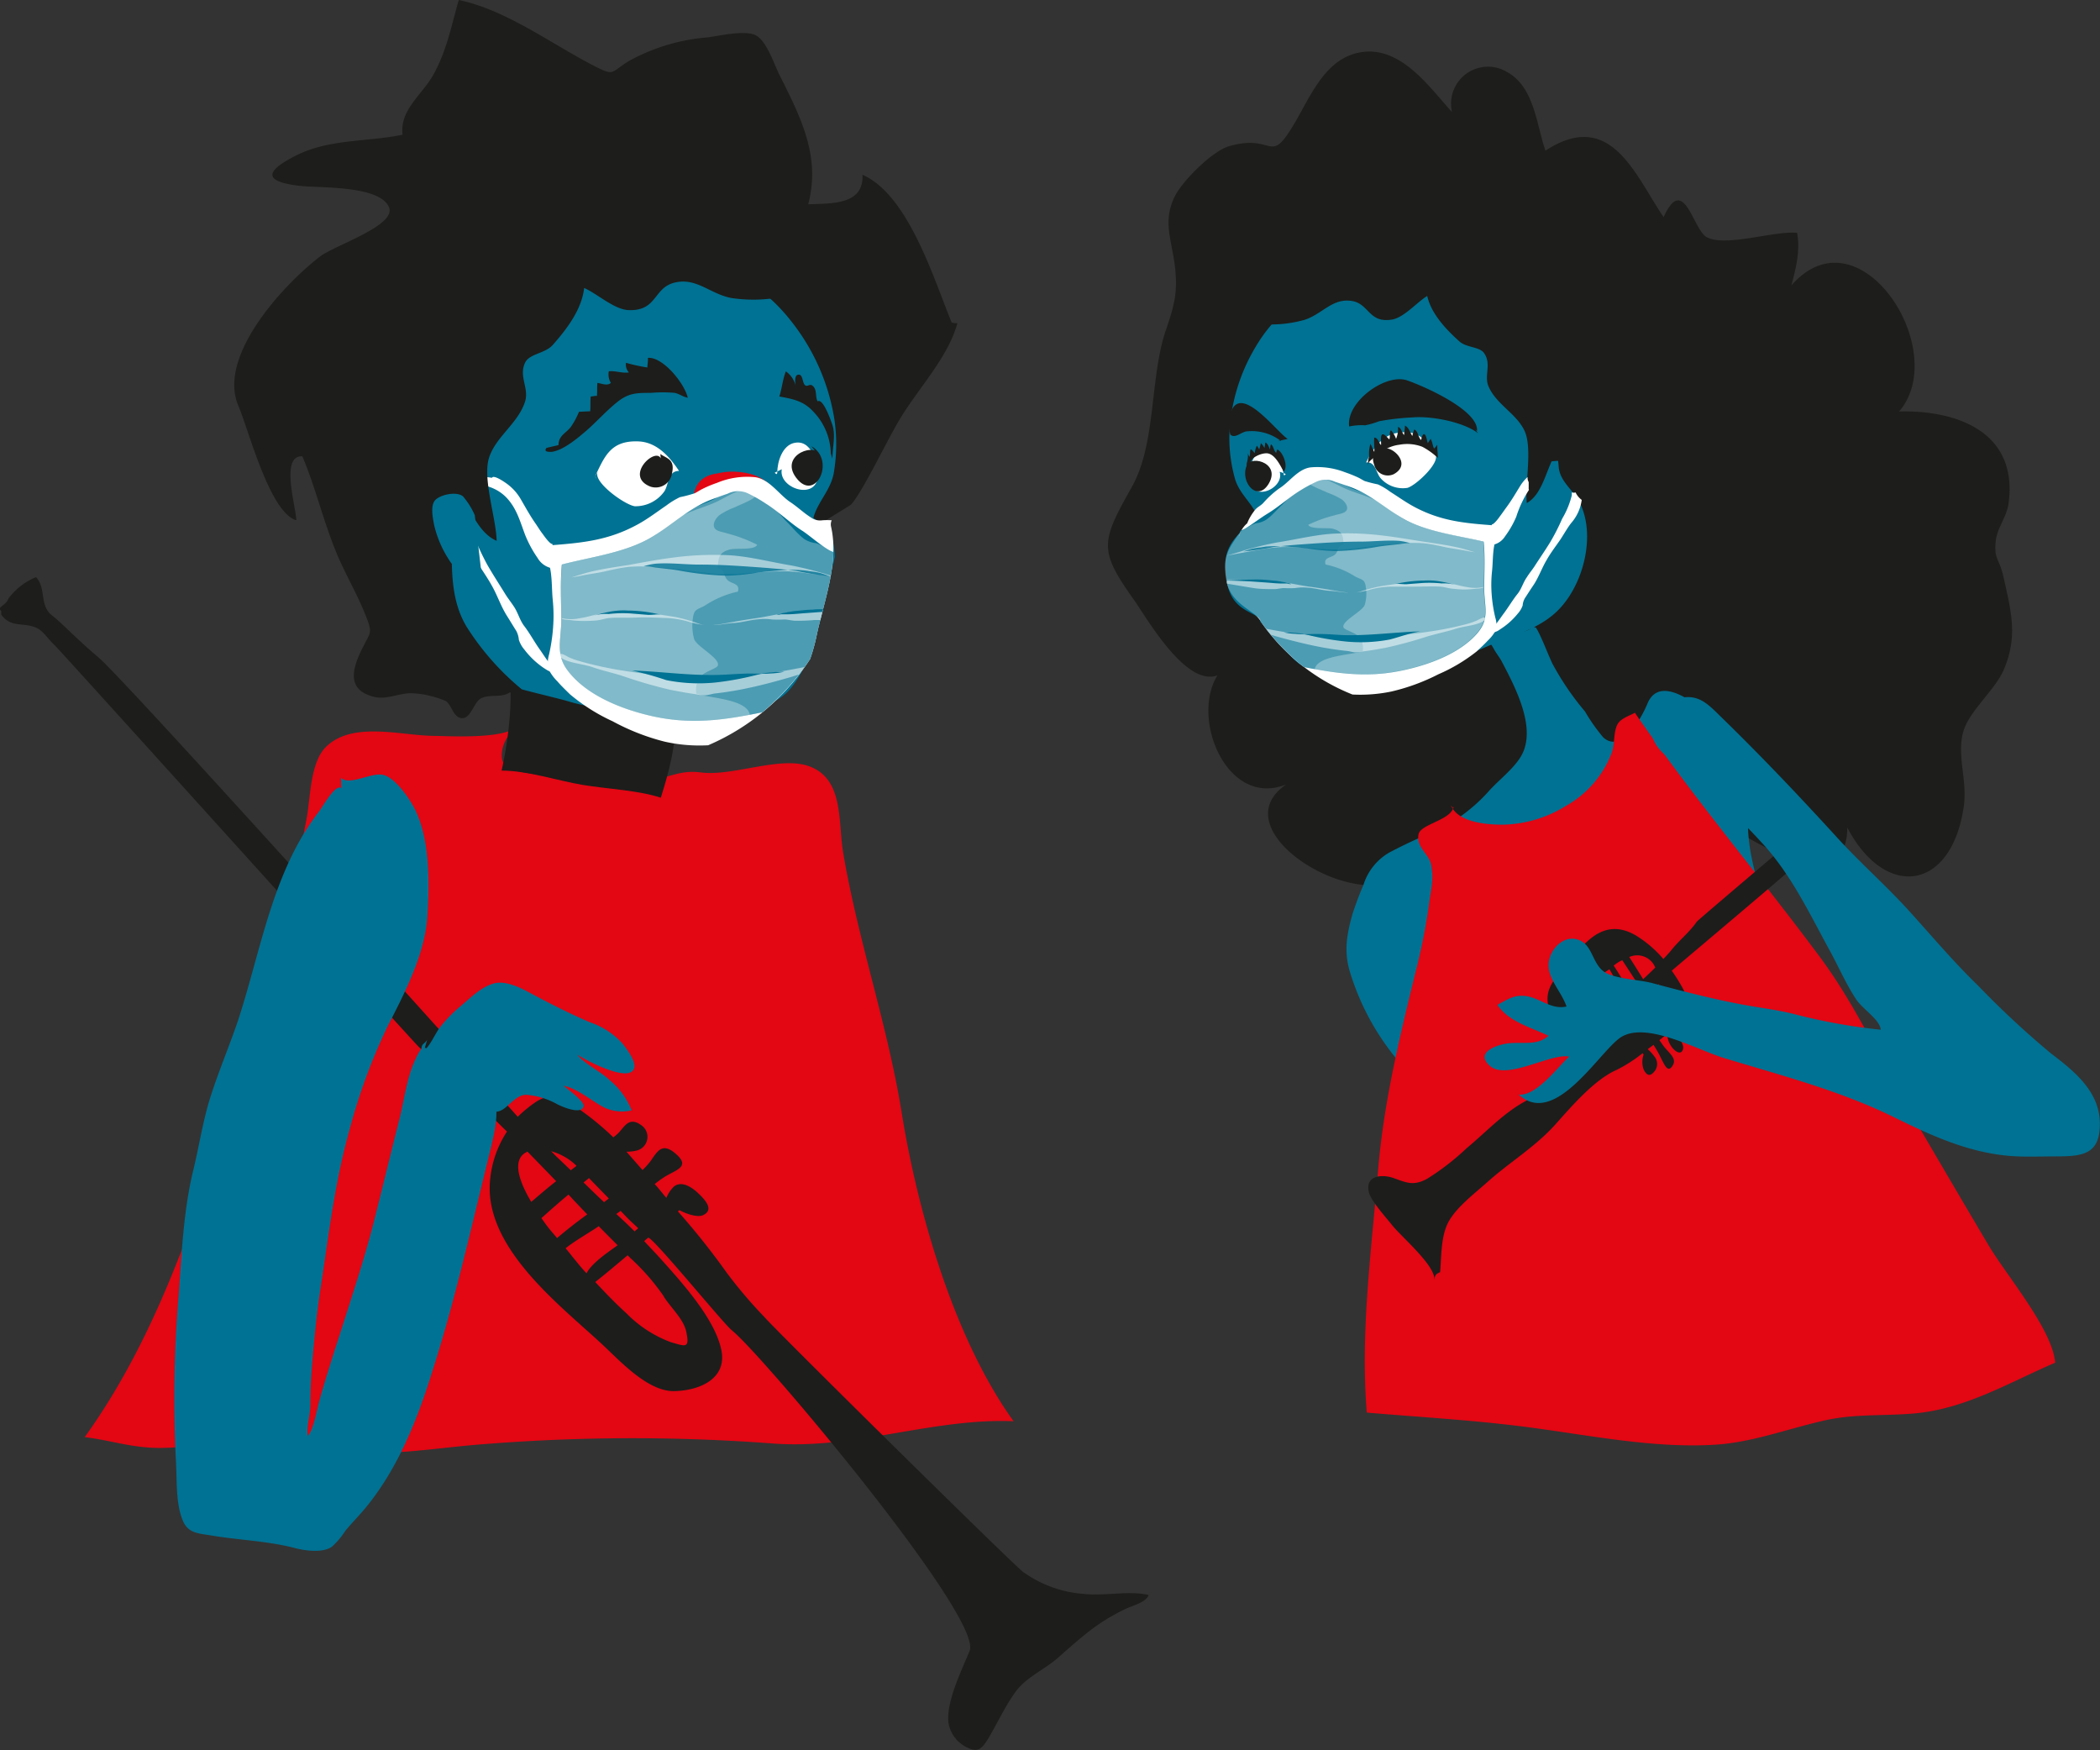 <svg xmlns="http://www.w3.org/2000/svg" viewBox="0 0 284.36 236.95"><rect x="0" y="0" width="284.36" height="236.95" fill="#333333" stroke="none"/><defs><style>.cls-1{fill:#e30613;}.cls-2{fill:#1d1d1b;}.cls-3,.cls-7{fill:#007293;}.cls-4,.cls-5,.cls-6{fill:#fff;}.cls-5{opacity:0.3;}.cls-6{opacity:0.5;}.cls-7{opacity:0.8;}</style></defs><g id="Ebene_2" data-name="Ebene 2"><g id="Ebene_1-2" data-name="Ebene 1"><path class="cls-1" d="M70.14,97.8c-.13,2.42-9.73,1.84-11.24,1.83-4.54,0-11.17-2.08-14.79,1.52-2.13,2.13-2.06,6.89-2.61,9.78a267.07,267.07,0,0,1-7.64,30.43c-5.8,18.38-11.15,37.56-22.39,53.21,3.7.45,6.52,1.52,10.43,1.46,4.24-.07,8.46-.86,12.78-.46,7.18.67,13.71,1.52,21,.91,3.41-.29,6.81-.75,10.36-1a253.09,253.09,0,0,1,38.45-.06c11.19.89,21.77-3.46,32.76-3-8-11.09-13-28.27-15.19-42-1.93-11.83-5.9-23.21-7.89-35-.7-4.2.11-9.86-4.5-11.64-3.95-1.52-10.36,1.36-14.75.8-3.19-.42-4.49,1-7.67,1a95.91,95.91,0,0,1-16.28-1c-1.78-.31-3.27-.7-3-2.78a4.72,4.72,0,0,1,.75-2c.43-.57,1.12-.63,1.44-1.14"/><path class="cls-2" d="M67.8,88.07c2.43,2.89,1,12.47.12,16.26,3.53,0,7.53,1.36,11,1.94,3.33.55,7.51.72,10.56,1.73,1-3.19,2.2-7.31,1.84-10.66-3.52-1.54-7.32-1.73-10.75-2.9-2.1-.71-4.38-1.19-6.43-2-1.84-.75-4.85-3.18-4.55-1.62"/><path class="cls-2" d="M115.23,68.33c1.61-1.81,4.63-8.23,6.53-11.44,2.47-4.19,6.63-8.48,7.88-13.14-.26,0-.52,0-.78-.09-2.42-5.9-5.86-17.28-12.07-20,.2,4.1-4.15,3.87-7.35,4,1.7-6.44-.94-11.65-3.89-17.51-.73-1.45-1.69-4.5-3.14-5.33s-5.06.06-6.68.25A26.35,26.35,0,0,0,85.11,8.29c-2.33,1.44-1.91,2-4.19.87-6-3-12.15-7.76-18.8-9.16-1,3.47-1.58,6.72-3.4,10.05-1.56,2.83-4.6,4.75-4.21,8.19-4.83,1-10,.54-14.51,2.86-4.22,2.15-4.27,3.5.58,4.06,2.7.31,10.86-.09,12.1,2.91,1,2.49-7.38,5.13-9.4,6.7-5.08,3.94-13.86,13.53-11,20.17,1.37,3.18,4.22,14.43,7.84,15.5,0-1.71-2.24-8.83.82-8.66,1.78,4.15,2.89,9,4.78,13.45,1.14,2.67,2.67,5.26,3.73,7.94,1,2.49.79,2.31-.21,4.26-1.34,2.62-2.72,6,1.57,6.95,1.62.35,3.45-.62,5.08-.52a13.24,13.24,0,0,1,4.49,1.06c.84.55,1,2.41,2.33,2.3,1.08-.1,1.49-2.18,2.42-2.67,1.22-.63,2.78,0,3.94-.84.85.86,2.24,1,3,1.4"/><path class="cls-3" d="M113.06,75.38a12.39,12.39,0,0,0-.38-2.53,1.27,1.27,0,0,1,0-.8c-.78-.69-1.65-1.29-2.54-1.93.55-2.15,2.37-3.76,2.77-6.13a23.24,23.24,0,0,0,.09-7.12,28.58,28.58,0,0,0-5.76-13.25c-6.92-9-18.77-11.61-29.46-7.23-2.55,1-4.14,3-6.17,4.74s-3.85,3.06-5,5.39C64.26,51,64,56.16,62.47,60.81a19.8,19.8,0,0,0-1,7.26,4.66,4.66,0,0,1-.62,2.43,1.23,1.23,0,0,1,.33.87c.06,4.55-.46,9.38,2,13.48a35.65,35.65,0,0,0,7.48,8.48c2,.54,4,1,5.94,1.52a29.4,29.4,0,0,0,12,1.09,24.25,24.25,0,0,1,6-.43c2.2.28,3.59.81,5.84.53,4.21-.52,6.06-1.35,8.07-5l.5-1.41a1.24,1.24,0,0,1-.42-1.77C110.83,84,112,79.7,113.06,75.38Z"/><path class="cls-2" d="M75.63,60.26c0-1.3,1-1.59,1.65-2.44a10.13,10.13,0,0,0,1.12-2.07l1.52-.07c.06-.65,0-1.33.07-2,.23,0,.61-.12.84-.07.06-.58,0-1.18.07-1.77.59.09,1.31.44,1.82,0a2.17,2.17,0,0,1-.28-1.57c.92-.1,1.83.3,2.72.15a1.52,1.52,0,0,1-.39-1.3,22.75,22.75,0,0,0,2.89.63c0-.39.12-.9.07-1.3,2.08-.15,5,3.54,5.4,5.4-.6-.1-1.15-.53-1.77-.66a18,18,0,0,0-3.2,0c-1.91,0-3,0-4.51,1.19s-2.79,2.65-4.23,3.91c-1.17,1-3.16,2.71-4.76,2.89-.44,0-1.06,0-.66-.54"/><path class="cls-4" d="M80.57,64.51c0,.06.43.59,0,0,1.3-2.71,2.11-4.9,5.88-4.75,2.47.1,4.17,2,5.5,4-1.56,0-1.37,1.84-2,2.78a4.8,4.8,0,0,1-4,2c-1.43-.22-5.74-3.36-5-4.66"/><path class="cls-4" d="M104.9,64c.21.24.33.25.35,0,0-1.46.67-3.73,2.36-4.05,1.84-.35,2.61,1.56,3,3,1.26,5.3-5.31,3.46-4.75.58"/><path class="cls-2" d="M89.47,62.06c-.71-1.56-5,2.4-1.4,3.82A2.23,2.23,0,0,0,91,64.05c.44-1.95-.84-2-1.58-2.59"/><path class="cls-2" d="M111,61.81c-.19-2.08-5.57-.31-3.2,2.86,2.59,3.47,5.43-2.35,2.07-4.26"/><path class="cls-1" d="M97.4,64.07c-3.11.26-4,2.53-3.21,5.4,1,3.77,6.09,4.16,9.16,2.6,3.66-1.86,2.72-5.93-.77-7.56-2.46-1.14-8.57-1.16-7.34,2.91"/><path class="cls-3" d="M107.14,74.56c0-.11,0-.2,0-.3"/><path class="cls-2" d="M68,52.25l-.78.09"/><path class="cls-4" d="M109.7,89.22a24.36,24.36,0,0,0,.84-3c1-4.8,3.1-10,2-14.89a1.38,1.38,0,0,1,.08-.89,8.72,8.72,0,0,0-1.27,0,2.07,2.07,0,0,1-1.51-.36c-1-.62-1.87-1.48-2.87-2.13-1.48-1-2.78-3.06-4.69-3.34a10.62,10.62,0,0,0-5.21.77,15.25,15.25,0,0,0-2,.84c-.34.17-.64.39-1,.56a17.16,17.16,0,0,1-2,.53,10.65,10.65,0,0,0-1.86,1.14c-1.28.87-2.5,1.81-3.86,2.55-3.95,2.16-7.45,2.5-12,2.84-.38,1.25.11,2.59.26,3.83s.12,2.39.24,3.58a21.57,21.57,0,0,1,.1,2.55,24.53,24.53,0,0,1-.6,4.8,4.29,4.29,0,0,0-.12,1.91,6.2,6.2,0,0,0,1.24,1.73c.52.61,1.13,1.19,1.71,1.76a25.32,25.32,0,0,0,5.77,3.65A30.21,30.21,0,0,0,90,100.41a21.48,21.48,0,0,0,5.89.49A30.88,30.88,0,0,0,109.7,89.22Z"/><path class="cls-3" d="M109.7,89.23a24.53,24.53,0,0,0,.84-3c.78-3.71,2.2-7.63,2.3-11.5a3.75,3.75,0,0,1-.78-.38c-1.16-.71-2.19-1.64-3.31-2.42l-.24-.15c-1.68-1.11-3.13-2.55-4.84-3.62a19.84,19.84,0,0,0-2.32-1.33,3.13,3.13,0,0,0-2.8,0c-.75.26-1.42.5-2.17.78-3.22,1.23-5.46,3.57-8.37,5.25-3.51,2-8,2.55-11.93,3.57C75.84,78.92,76,81.52,76,84s-.77,4.51.76,6.63c2.42,3.37,7.12,5.27,11.08,6.22,5.5,1.33,10.1.68,15.4-.42A34.6,34.6,0,0,0,109.7,89.23Z"/><path class="cls-5" d="M109.7,89.23a24.53,24.53,0,0,0,.84-3c.78-3.72,2.21-7.64,2.3-11.52a11.06,11.06,0,0,0-2.33-1.17,3.69,3.69,0,0,1-1.59-.55,7.44,7.44,0,0,1-.68-.58c-.65-.61-1.21-1.3-1.85-1.91A34.12,34.12,0,0,0,103,67.12c-1-.68-2.11-1.52-3.43-1.2a10.9,10.9,0,0,0-2.75,1.59c-.93.52-1.93.79-2.88,1.25-2.2,1-3.8,2.9-5.89,4.1-3.51,2-8,2.55-11.93,3.57C75.84,78.92,76,81.52,76,84s-.77,4.51.76,6.63c2.42,3.37,7.12,5.27,11.08,6.22,5.5,1.33,10.1.68,15.4-.42A34.6,34.6,0,0,0,109.7,89.23Z"/><path class="cls-5" d="M76.75,90.67C75.22,88.55,76,86.52,76,84s-.15-5.12.09-7.61c3.91-1,8.42-1.55,11.93-3.57,1.54-.89,2.72-2.23,4.3-3S95.4,68.66,96.9,68c1.34-.62,3.47-2.08,5-1.87,1.25.17.64,1-.06,1.43s-1.55.74-2.29,1.1a10,10,0,0,0-2.14,1.09c-.44.37-.92,1.07-.7,1.64s1.18.62,1.77.83a19.9,19.9,0,0,1,4.05,1.53c-.33.79-2.88.41-3.73.65-1.5.43-1.5,1.1-1.62,2.51,1,.18.74,1,1.3,1.59s1.79.44,1.43,1.6A13.25,13.25,0,0,0,95.43,82c-1,.57-1.45.39-1.61,1.75A6.79,6.79,0,0,0,94,86.54c.41,1.07,3.69,2.66,3.17,3.63-.18.32-1.7.79-2.14,1.28a2.76,2.76,0,0,0-.73,2.46c1.83.68,8,.71,7.19,3.63C93.05,98.17,81.93,97.88,76.75,90.67Z"/><path class="cls-6" d="M109.23,77.61c1,.18,2,.13,2.93.36l.32.07s0-.07,0-.11a47,47,0,0,0-5.31-1.37c-2.76-.45-5.47-1.18-8.27-1.38a41.8,41.8,0,0,0-7.83.32c-2,.25-4,.64-6,1-1.71.26-3.47.52-5.14.92-.89.22-1.73.51-2.57.76.45-.07.92-.14,1.35-.24,1.09-.23,2.17-.34,3.25-.59s2-.45,3-.58a17.44,17.44,0,0,1,3.39,0c1.42.1,2.8.14,4.19.35s2.58.36,3.89.51c3.11.37,6.16-.28,9.29-.28A19.18,19.18,0,0,1,109.23,77.61Z"/><path class="cls-6" d="M104.55,83.87a15,15,0,0,0,1.64,0c.47,0,.93.14,1.41.17a24.82,24.82,0,0,0,2.75-.1c.24,0,.49,0,.74,0,.11-.46.23-.92.35-1.38l-1,.06c-1.32.09-2.6.18-3.9.35s-2.68.51-4,.7-2.94.46-4.36.73a15,15,0,0,1-1.64.23c.93,0,1.78-.23,2.75-.28,1.14-.06,2.23-.41,3.37-.5A7.3,7.3,0,0,1,104.55,83.87Z"/><path class="cls-6" d="M91.58,83.56c-1.14-.2-2.25-.35-3.38-.51s-2.09-.21-3.13-.28a17.82,17.82,0,0,0-3.26.23c-1.07.12-2.12.53-3.2.68a5.85,5.85,0,0,1-2.6,0c.21.27.91.23,1.27.28a11.94,11.94,0,0,0,1.72.11A17.54,17.54,0,0,0,80.78,84c.62-.06,1.22-.3,1.85-.34,1.15-.07,2.35,0,3.52-.05s2.48,0,3.71.05a12.81,12.81,0,0,1,3.24.47,11.16,11.16,0,0,0,2.39.49,4,4,0,0,1-.77-.15A23.64,23.64,0,0,0,91.58,83.56Z"/><path class="cls-6" d="M96.7,93.9c1.19-.13,2.38-.31,3.54-.53,2.35-.45,4.66-1.07,6.93-1.73l1-.32c.25-.32.5-.63.74-1-1.14.22-2.27.44-3.38.61a69.19,69.19,0,0,1-21.45-.18,49.11,49.11,0,0,1-5.49-1.21A11.28,11.28,0,0,1,77.05,89c-.21-.09-1.08-.69-1.25-.38s.54.65.71.73c1.18.5,2.57.57,3.79,1s2.78.76,4.16,1.22a62.19,62.19,0,0,0,6.34,1.83c1.13.22,2.28.43,3.42.59a5.77,5.77,0,0,0,1.17.15C95.83,94.12,96.24,94,96.7,93.9Z"/><path class="cls-7" d="M112.35,78a38.32,38.32,0,0,1-4.57-.71c-2-.26-4.1-.42-6.14-.56-2.28-.16-4.61-.3-6.91-.29-2,0-4-.28-6-.12a8.4,8.4,0,0,0-1.58.35,10.87,10.87,0,0,1,1.59.17c1,.12,2.1.22,3.14.39a40.28,40.28,0,0,0,6.46.71,28.17,28.17,0,0,0,4.1-.39c1.23-.18,2.43-.25,3.65-.35a14.92,14.92,0,0,1,2.5,0,9.66,9.66,0,0,1,1.08.14,11.11,11.11,0,0,1,1.46.25"/><path class="cls-3" d="M100.67,91.21c-1.43.05-2.86.18-4.28.18-3.77,0-7.19-.49-10.81-.61a45.34,45.34,0,0,1,4.64,1.3,22.47,22.47,0,0,0,6.58.33,39.7,39.7,0,0,0,6.28-1.2C102.28,91.21,101.47,91.17,100.67,91.21Z"/><path class="cls-3" d="M104.37,91.18a10.41,10.41,0,0,0,1.85-.24l.08,0a20.08,20.08,0,0,0-2.88.21l-.34.08C103.52,91.21,104,91.21,104.37,91.18Z"/><path class="cls-3" d="M89.06,83.13a19.41,19.41,0,0,0-4-.47,9.82,9.82,0,0,0-2.65.19,17.38,17.38,0,0,0-2.07.51,6,6,0,0,1,2.09-.23,16.71,16.71,0,0,1,2.91-.08l2.46.2c.57,0,1.1-.08,1.66-.08"/><path class="cls-3" d="M105.79,83.17c.25,0,.49,0,.74,0,.65,0,1.33-.06,2-.12l2.84-.21.09-.36c-.48,0-1,0-1.43.06-.84,0-1.68.14-2.53.2l-1,.16.15,0a5.94,5.94,0,0,0-1.48.36C105.27,83.29,105.61,83.19,105.79,83.17Z"/><path class="cls-4" d="M74.73,76.57a1.09,1.09,0,0,1,0,.36,2.87,2.87,0,0,1-1.93-1.38,15.7,15.7,0,0,1-1.7-3.15c-.7-1.85-1.16-3.69-2.67-5.18A5.73,5.73,0,0,0,66,65.84a2.3,2.3,0,0,0-1.87,0C63,66.41,62.66,68,62.78,69a14.17,14.17,0,0,0,1.46,3.73A34.28,34.28,0,0,0,66,76.49c.77,1.34,1.61,2.62,2.42,3.94.35.57.78,1.1,1.16,1.68.58.86.79,1.86,1.43,2.68.76,1,1.34,2.1,2.06,3.11.38.53.72,1.08,1.11,1.6s.71.85.67,1.45c-.4.07-.91-.32-1.23-.52A11.11,11.11,0,0,1,71,87.94a3.88,3.88,0,0,1-.74-1.31,3.16,3.16,0,0,0-.35-1.21c-.42-.66-.82-1.34-1.24-2-.82-1.28-1.29-2.73-2-4-.62-1.14-1.38-2.22-2.08-3.31-.55-.86-1-1.78-1.62-2.61a6.61,6.61,0,0,1-1.62-4.32A6.81,6.81,0,0,1,63,65.53a1.89,1.89,0,0,1,1.61-1,11,11,0,0,1,2,.16c.23-.48,1.8.63,2.09.85a6.77,6.77,0,0,1,1.79,2c.64,1.1,1.26,2.24,2,3.3.34.49.64,1,1,1.46.2.28,1,1.42,1.33,1.35"/><path class="cls-2" d="M106.9,38.16a2.18,2.18,0,0,0,.09,1.78,20,20,0,0,1-8,.4c-2.93-.59-4.75-2.85-7.75-2.05-2.75.75-2.27,3.77-6,3.7-2,0-4.36-2.23-6.14-3-.32,2.85-2.25,5.45-4.24,7.7-1,1.16-3.14,1.19-3.73,2.36-.93,1.86.49,3.42,0,5.21-.89,3-3.91,4.77-4.88,7.62s.93,8.19,1,11.34c-2.3-1-3.31-3.72-4.71-6-2.48,0-5,.55-7.53.57C46.6,51.44,54.11,34,69.58,25A32.84,32.84,0,0,1,90,21.6c5.2,1,20.28,8.61,15.73,14.75"/><path class="cls-3" d="M64.29,69.75a10.19,10.19,0,0,0-1.59-2.54c-.85-.72-3-.26-3.73.46s-.37,2.45-.18,3.43a14.57,14.57,0,0,0,2.05,4.75A3.16,3.16,0,0,0,65.12,77"/><path class="cls-2" d="M112.5,61.4a8.41,8.41,0,0,0-2.33-5.63c-1.35-1.5-2.82-1.75-4.64-2.09.35-1.06.45-2.31.88-3.4a3.27,3.27,0,0,1,1.32,1.94c-.06-.32-.17-1.34.27-1.47.74-.24.62,1.06,1,1.39s.65-.35,1.15.2.22,1.41.57,2c.68-.49,1.74,2.41,2,3.21.46,1.44,0,3,0,4.55"/><path class="cls-2" d="M1.17,81c-.45,1.11-1.66,1.16-1,1.72v.51C1.5,85,3,84.24,4.8,84.94c1.07.43,1.67,1.56,2.5,2.31S56,141.13,56.75,141.78c3.3,2.77,6,5.92,9.13,8.77,1,.88,1.84,1.76,2.77,2.65a14.23,14.23,0,0,0-2.26,6.31c-1.11,9.24,9.41,17.15,15.13,22.48,2.37,2.19,6.18,6.43,9.78,6.35s7.08-1.76,6.4-5.44c-.81-4.35-5.59-9.52-8.6-12.87-.62-.68-1.26-1.32-1.87-2,.17-.16.35-.3.52-.45.42-.4,10.16,11.58,11.36,12.54,4.06,3.22,34,38.87,32.19,43.37-1.05,2.6-3.19,6.86-2.87,9.74a4.49,4.49,0,0,0,2.19,3.18c1.75,1,2.31.43,3.22-1.07,1.23-2.05,2.27-4.37,3.7-6.32s3.82-2.93,5.7-4.56c1.64-1.44,3.23-2.88,5-4.18a27.25,27.25,0,0,1,4.1-2.42c1-.49,2.77-.87,3.21-1.91-2.58-.64-6,.16-8.77-.15a16.06,16.06,0,0,1-8.27-3c-1.8-1.43-33.5-32.72-35.06-34.55a62.37,62.37,0,0,1-5.09-6A98.63,98.63,0,0,0,91.79,164l.23-.16c.64.39,2.4,1.07,3.2.67,1.57-.75.15-2.18-.72-3-1-.94-2.32-1.65-3.27-.84a4.52,4.52,0,0,0-1,1.51c-.53-.61-1-1.26-1.58-1.87a14.32,14.32,0,0,1,1.5-1.07c1.6-.92,3.32-1.35,1.32-3.06-1.71-1.46-2.36-.49-3.3.91A9.78,9.78,0,0,1,87,158.41l-2.17-2.48a5.94,5.94,0,0,0,1.35-.15,1.91,1.91,0,0,0,.63-3.46c-1.64-1.17-2.23.2-3.09,1.1a7.35,7.35,0,0,1-.67.56,37.76,37.76,0,0,0-5.5-4.4c-1.73-1.21-3.19-1.57-5-.38a17,17,0,0,0-2.44,2C67.06,147.81,17,92.08,13.33,89c-3-2.52-5-4.7-6.22-5.62C5.27,82,6.32,79.69,4.88,78.14A8.82,8.82,0,0,0,1.17,81Zm70.26,74.92q1.95,2,3.88,4c-1.17.91-2.27,1.86-3.37,2.8C70.36,160.09,69.15,156.9,71.43,155.92Zm1.88,9c1.2-1.07,2.4-2.14,3.67-3.19.83.9,1.68,1.79,2.54,2.69-1.4,1-2.78,2.09-4.09,3.2-.37-.46-.76-.88-1.12-1.34S73.69,165.46,73.31,164.91Zm6.45-5.42c.88.93,1.79,1.84,2.68,2.76l-.65.5c-.91-.86-1.83-1.75-2.77-2.67C79.27,159.89,79.51,159.7,79.76,159.49Zm3.87,9.09c-.92.7-3.46,2.32-4.21,3.8-1-1.07-1.89-2.26-2.83-3.39,1.1-.9,3-2,4-2.66l.48-.33c.83.85,1.69,1.71,2.57,2.59Zm6.28,7c.9,1.41,2.64,3,3,4.64.53,2.42-.09,2.05-2.06,1.49a16.38,16.38,0,0,1-6-3.89c-1.48-1.34-2.87-2.79-4.25-4.26,1.5-1.18,2.94-2.41,4.39-3.62l.42.42A30.26,30.26,0,0,1,89.91,175.55Zm-3.51-9.28-.48.4c-.79-.8-1.62-1.58-2.47-2.35l.59-.42c.38.39.76.81,1.16,1.2S86,165.88,86.4,166.27Zm-8.35-8.45-.76.58c-.68-.65-1.36-1.31-2-1.91l-.66-.67A7.94,7.94,0,0,1,78.05,157.82Z"/><path class="cls-3" d="M46.18,105.32c1.21,1.1,4.14-.82,5.75-.4s3.52,3.14,4.31,4.75c2,4.14,1.93,9.91,1.63,14.44-.34,5.15-3.12,10.41-5.41,14.9a79.05,79.05,0,0,0-5.14,14c-2,7.12-2.8,14.19-3.91,21.42-.56,3.64-.92,7.42-1.2,11.09-.11,1.52-.19,3-.18,4.55s-.55,3-.35,4.34c.83-1,1.19-3.47,1.59-4.88.92-3.28,2-6.59,3.06-9.87,1.55-4.88,3.12-9.59,4.37-14.56,1.13-4.48,2.22-9,3.36-13.49.7-2.75,1-5.72,2.22-8.26.14-.31.6-1.29.93-1.44.68-.3,1.42.84,2,1.29,1.16.94,2.44,1.67,3.66,2.48a13.34,13.34,0,0,1,1.95,1.64c.48.44,1.64,1,2,1.52.93,1.38,0,5.07-.35,6.59-2.53,10.17-4.78,20.47-8,30.48-2,6.42-4.62,12.92-8.91,18.16-.89,1.08-1.91,2.11-2.79,3.17a10.59,10.59,0,0,1-1.83,2.17c-1.24.86-3.52.55-4.88.21-3.78-1-7.69-1.1-11.49-1.74-1.66-.28-3.1-.27-3.81-2-1-2.37-.78-5.59-.94-8.13a166.25,166.25,0,0,1,.4-22.76c.41-5.68.64-11.25,2-16.76.7-2.92,1.18-5.93,2-8.81,1.13-3.79,2.72-7.46,4-11.22,3.18-9.7,4.66-20.18,11-28.37.46-.59,2.22-3.79,3-3.12"/><path class="cls-3" d="M57.42,142.23c.84-.65,1.51-2.31,2.18-3.18a19.2,19.2,0,0,1,2.9-2.94c1.3-1.11,2.78-2.59,4.52-3,1.52-.33,3.4.59,4.7,1.29,2.68,1.44,5.37,2.8,8.14,4a10.42,10.42,0,0,1,4.46,2.91c.53.69,2,2.56,1.49,3.47-.82,1.61-5.62-.85-6.65-1.42-.35-.18-.69-.38-1-.58,1.19,1.42,3.18,2.26,4.5,3.55a10,10,0,0,1,2.87,4,5.63,5.63,0,0,1-4.39-.77c-1.46-.87-3.12-2.22-4.81-2.56.47.41,2.82,2.12,2.7,2.75-.26,1.3-3.14,0-3.68-.31a10.34,10.34,0,0,0-4.08-1.22c-1.3,0-2.15,1.33-3.21,2-1.26.77-2.2-.07-3.34-.87a24.58,24.58,0,0,0-3.49-2.36,6.34,6.34,0,0,1-2.93-2.52c-.46-.73-1.53-1.94-1.15-2.89.12-.31.62-.49.73-.94"/><path class="cls-2" d="M167.14,89.23c-4.45,7.61-11.57-5.18-13.58-8-4.83-6.79-4.49-7.84-.28-15.34,3.3-5.88,2.4-14.76,4.58-21.16,1.17-3.43,1.62-5.11,1.25-8.53-.39-3.58-1.76-6.22,0-9.67,1.07-2.12,5.1-6.1,7.3-6.73,6.4-1.85,5.35,3,9.09-3.47,2.14-3.7,4.22-8.78,9.18-9.31,5.21-.55,8.93,4.85,11.94,8.16a5,5,0,0,1,7.53-5.38c3.61,2,3.94,7.23,5.12,10.6,8.88-5.8,12.14,3.34,16,9,2.71-6,4,1.71,5.82,2.7,2.59,1.39,9-.86,12.25-.58.46,2.36-.16,4.84-.77,7.12,9.24-10.54,21.7,8.85,14.58,17.07,7.9-.21,16.21,2.83,14.81,12.56-.25,1.7-1.55,3.27-1.72,5-.25,2.59.48,2.21,1.09,5,1,4.57,1.93,7.86,0,12.41-1.19,2.73-4.66,5.59-5.45,8.28-1,3.28.61,6.73,0,10.44-1.74,11.29-10.65,12.35-15.74,2.64,0,10.56-15.13.76-18.21-1.88.6,7.11-11.64,4.1-14.28.18,5.73,9.67-29.43,20.5-26,5.86-3.67,10.06-27.56-3.12-17.48-10C165,109.9,159.72,93.39,167.14,89.23Z"/><path class="cls-3" d="M171.4,82.65c-.55,1.41-2.79-.49-3.44-1.12a6.6,6.6,0,0,1-2-4.16c-.38-3.71,1.8-5.1,4.3-7.44-.68-1.79-2.37-3-3-5a20.38,20.38,0,0,1-.79-6.08A25,25,0,0,1,170,47c4.91-8.38,14.61-11.86,24.05-9.23,2.26.63,3.8,2.12,5.68,3.42s3.55,2.22,4.8,4.1c2.41,3.61,3.19,8,4.91,11.79a17.26,17.26,0,0,1,1.62,6.1c.16,2.07,2,3.12,2.91,5,2.05,4.25.54,10.51-2.58,14-2.64,3-6.74,3.9-10.32,5.47a24.37,24.37,0,0,1-10,2.17A20.45,20.45,0,0,0,186,90c-1.81.47-2.93,1.06-4.86,1.06-3.59,0-5.24-.53-7.3-3.43"/><path class="cls-2" d="M200,58.36c.27-2.77-7-6-9.46-6.86-2.9-1-8.29,2.9-7.85,6.24a8,8,0,0,1,2.17-.16,11.89,11.89,0,0,0,1.89-.55,32.78,32.78,0,0,1,4.58-.52c2.47-.21,6.84.61,8.82,2.15-.14-.18-.27-.39-.42-.56"/><path class="cls-2" d="M174.37,59.43c-1.56-1-6.67-8-7.83-3.17a6.31,6.31,0,0,0,.05,2.57c.61.57,1.33-.22,2.1-.41a6.48,6.48,0,0,1,4.77,1.29,3.31,3.31,0,0,0-.44,0"/><path class="cls-4" d="M194.63,62.07s-.3.54,0,0c-1.37-2.19-2.27-4-5.43-3.46-2.08.33-3.3,2.18-4.22,4,1.31-.14,1.33,1.44,2,2.17a4,4,0,0,0,3.6,1.27c1.18-.33,4.49-3.47,3.77-4.5"/><path class="cls-4" d="M174.1,64.17c-.15.23-.25.25-.29,0-.13-1.24-.95-3.11-2.4-3.21s-2,1.6-2.19,2.91c-.51,4.66,4.82,2.41,4.06,0"/><path class="cls-2" d="M187.15,61.07c.44-1.41,4.48,1.54,1.57,3.13a1.9,1.9,0,0,1-2.64-1.27c-.57-1.62.51-1.8,1.07-2.38"/><path class="cls-2" d="M168.84,63.29c-.05-1.79,4.66-.84,3,2.12C170,68.64,167,64,169.65,62"/><path class="cls-1" d="M179.5,66.29c2.64-.11,3.59,1.75,3.25,4.28-.42,3.32-4.7,4.19-7.44,3.17-3.27-1.21-2.89-4.79-.12-6.55,1.95-1.22,7.09-1.88,6.47,1.74"/><path class="cls-3" d="M173.28,73.42v-.27"/><path class="cls-3" d="M208,85c.64,1,1.45,3.2,2.18,4.79a37.22,37.22,0,0,0,4.44,6.53,25.1,25.1,0,0,0,2.47,3.51c2.48,2.26,5.17-2.57,6-4.59,1.82-4.38,7.79.85,9.75,3.1a18.78,18.78,0,0,1,4.18,7.51c.54,2.31-.32,3.74-.32,5.91,0,5.49,3,12.71,4.71,18,1.55,4.87,4.1,9.29,5.28,14.31.48,2,1.46,4.2,1.75,6.25.24,1.6-.61,2.25-1.66,3.39-2.07,2.23-4.85,3.54-7.16,5.51-3.09,2.63-6.26,5.12-9.41,7.66s-6.48,5-9.68,7.54a10.25,10.25,0,0,0-3.19,3.57c-1-.6-1.55-2.52-2.1-3.57-.77-1.43-1.43-3-2.22-4.35-1.91-3.35-3.75-6.68-5.74-10-1.08-1.8-2.54-3.48-3.49-5.33-.69-1.35-.88-2.9-1.43-4.3a12.18,12.18,0,0,0-1.47-2.76,20.47,20.47,0,0,0-3.65-4.3c-.23,2.1.32,4.2-.05,6.29-1.2.3-3.52-1.73-4.36-2.46a34,34,0,0,1-10-15.51c-.89-2.82-.47-5.16.29-7.88a42.79,42.79,0,0,1,1.5-4,7.69,7.69,0,0,1,3.49-4.39,65.06,65.06,0,0,1,6-2.8,22.6,22.6,0,0,0,7.39-5.41c1.35-1.54,3.42-3.08,4.44-4.8,2.23-3.73-.74-9.34-2.55-12.79-.32-.62-.78-1.17-1.11-1.77-.65-1.21-1-1,.28-1.52,1.12-.48,4.59-.59,4.95-1.55"/><path class="cls-2" d="M210.07,140.28c0-.66-2.31-1.28-2.63-2s.55-1.75.41-2.57a2.77,2.77,0,0,0-4.06-2.41,1.4,1.4,0,0,0,1,1c.6.24.87.2.94,1,.12,1.23-1.07,2-2.1,2.48a2.11,2.11,0,0,1-.74-1.94c.06-.9,0-.83-.58-1.49a3.37,3.37,0,0,0-.87,4.8c1.21,1.71,2.77.86,4.37.17a21,21,0,0,0,2.42,2.39c.66.44.33.27.89-.3a5,5,0,0,0,1-1.17.89.89,0,0,0-.37.17"/><path class="cls-3" d="M229,131.16c-.51.06-1.23-1-1.65-1.32a2.24,2.24,0,0,0-1.55-.76c-.81,1.95-.56,4.28-.76,6.38a3.15,3.15,0,0,0-1.67.56c.08-1.53.49-3,.61-4.51s.12-3,.26-4.42c.1.06.22,0,.34.17,0-.34.1-.83.45-.87,0,.19.17.36.18.56a1.45,1.45,0,0,1,.54-.56,4.47,4.47,0,0,1,0,.64,1.43,1.43,0,0,1,.71-.5,2.24,2.24,0,0,1-.24.73.84.84,0,0,1,.58-.17,1,1,0,0,1-.05.69c1.24.39,2.18,2.15,3.53,2.24-.28.15-.74,0-1,.35s-.08.75-.37,1a.28.28,0,0,1,0-.22"/><path class="cls-4" d="M225.19,132c-.05.73-.07,1.48-.09,2.21a1.26,1.26,0,0,0-1.24-.37,1.92,1.92,0,0,0-.25.12c.12-.68.24-1.38.31-2.1A1.21,1.21,0,0,1,225.19,132Z"/><path class="cls-4" d="M227.89,130.41a2.73,2.73,0,0,0,.84-1.18,2.79,2.79,0,0,0,1.55.79c-.28.15-.74,0-1,.35s-.08.75-.37,1a.28.28,0,0,1,0-.22H229C228.66,131.2,228.25,130.8,227.89,130.41Z"/><path class="cls-4" d="M225.19,126.86c0,.2,0-.12,0,.07a1.6,1.6,0,0,1,.54-.56,4.61,4.61,0,0,1,0,.64,1.64,1.64,0,0,1,.71-.5,2.29,2.29,0,0,1-.24.74.79.79,0,0,1,.58-.17,1,1,0,0,1-.05.69,1.92,1.92,0,0,1,.46.21,2.15,2.15,0,0,1-.58,1.33,3.61,3.61,0,0,0-.49-.21c-.06-.34.12-.6.06-1-.12-1-.31-1.13-1-1.15C225.28,126.8,225.05,126.88,225.19,126.86Z"/><path class="cls-4" d="M224.22,127.07c.1.07-.17.19,0,.34,0-.1,0,0,0-.16a4.94,4.94,0,0,1,1,.69,4.14,4.14,0,0,1,.59,1.14c-.07,0,.08,0,0,0a5,5,0,0,0-.23.65,1.53,1.53,0,0,0-1.24-.29l-.24,0C224.1,128.68,224.15,127.87,224.22,127.07Z"/><path class="cls-4" d="M220.51,137.74c-1.29-1.69-2.89-3.39-4-5.26-.4-.64-.71-1.32-1.13-2s-1-.36-1.54,0c-.43.24-.38.18-.27.58s.41.69.59,1.06c.38.78.83,1.51,1.27,2.26.61,1.06,1.41,2,2,3.09a5.12,5.12,0,0,0,.8,1.33c.38.37.45.22.9,0s1.18-.29,1.36-.59"/><path class="cls-2" d="M217.79,140.32c-.49-.44-.59-1.92-.81-2.58a19,19,0,0,1-.6-2.36c1.06-.84,2.14-2.4,1.87-3.8-.31-1.66-2.54-1.29-3.35-.22s.11,2.3.37,3.39a24.36,24.36,0,0,1,.79,3.63c-1.06-1-1.91-2.29-2.92-3.36a17.59,17.59,0,0,0-1.69-1.85c-.66-.5-1.35.07-1.95.51-1.14.83-.85,3.44.34,4.15a4,4,0,0,0,2.26.37,9.31,9.31,0,0,1,2-.35c.63.09,1.11,1,1.35,1.51a12.75,12.75,0,0,0,.66,1.66,3.94,3.94,0,0,1,1.33-.34m-4.7-4.07c.47.43-.78.74-1.08.7a2.54,2.54,0,0,1-1.46-1.13c-.83-1.14-.06-1.85.9-2.46a9.22,9.22,0,0,1,.85,1.17c.33.46,1,1,.88,1.64m3.43-2.3a3.82,3.82,0,0,1-.54-1.85,1.2,1.2,0,0,1,1.36-1c1.24.21,0,2.83-.9,2.82"/><path class="cls-2" d="M228.12,134.6s-4.56.91-7.45,1.84c-7.08,2.29-14.43,3.9-21.35,6.74-.38,2.92,3.06,7.59,4.55,10.19s3.57,8.19,5.72,10c3.51,2.95,19.71-4,23.47-7.45C231.56,151.1,228.12,134.6,228.12,134.6Z"/><path class="cls-2" d="M203.7,144.34c-.66-1.55-1.12-3.11-1.78-4.66-.53-1.26-1.2-2.53-1.7-3.76a1,1,0,0,0-.47.19,7.74,7.74,0,0,1,.42,2.18c.16,1.14.38,2.28.58,3.42.14.85.42,1.63.51,2.47s.11,1.41.18,2.13a3.21,3.21,0,0,1,1.08-.83c.38-.22,1-.79,1.19-.86"/><path class="cls-3" d="M200.45,136.19a3,3,0,0,0,.12-3c-.54-.7-2-1.43-1.92-2.44.09,1.15-.46,2.27-.21,3.41.2.92.76,2.26,1.71,2.53,0-.12.08-.22.06-.36a.2.2,0,0,1,.1.06"/><path class="cls-2" d="M185.34,62.67c-.1-.18,1.55-1.36,1.91-1.61a5,5,0,0,1,2.25-.85,5.75,5.75,0,0,1,3.1.28A9.66,9.66,0,0,1,194.7,62c0-.6-.1-1.18-.08-1.8a2,2,0,0,1-.44.53c-.19-.4-.22-.89-.45-1.31-.13.14-.27.42-.39.57-.12-.25-.17-1-.44-1.18s-.39.5-.47.76c-.41-.35-.37-1.18-.92-1.42a5.2,5.2,0,0,0-.27.88c-.28-.42-.47-1.18-1-1.4,0,.44-.09.84-.11,1.27-.3-.26-.37-1-.83-1.09a3.38,3.38,0,0,1-.26,1.6,3.61,3.61,0,0,0-.69-1.16c-.27.26-.07.88-.22,1.23-.2-.12-.64-.77-.94-.67s-.15,1.15-.18,1.44c-.3-.22-.39-1-.92-1-.07.63.05,1.3,0,1.93-.19-.29-.32-.75-.52-1.09a4.5,4.5,0,0,0-.17,1.7,2.58,2.58,0,0,0-.15,1.09"/><path class="cls-2" d="M173.82,63.85c.67-.7-.1-2.67-.86-3a1.9,1.9,0,0,0-.15.46c-.34-.28-.34-.87-.69-1.15-.15.21-.09.5-.17.68-.11-.27-.33-.9-.62-.92a4.57,4.57,0,0,1-.12.74,2,2,0,0,0-.48-.66,6.5,6.5,0,0,1-.22.84,3.84,3.84,0,0,0-.32-.5,2.81,2.81,0,0,0-.28,1c-.2-.14-.31-.46-.57-.49-.13.31,0,.76-.17,1-.07-.16-.14-.31-.2-.48a3.3,3.3,0,0,1-.15,1.34,6.61,6.61,0,0,0,0,.89c-.08-1.26,1.55-2.2,2.62-2.23,1.25-.05,2.07,2,2.5,2.68"/><path class="cls-2" d="M169.78,42.25a1.87,1.87,0,0,1,.1,1.53,16.75,16.75,0,0,0,6.81-.49c2.4-.8,3.71-2.93,6.32-2.55,2.39.35,2.29,3,5.39,2.54,1.69-.23,3.44-2.35,4.86-3.21.55,2.4,2.45,4.43,4.35,6.15,1,.89,2.77.69,3.38,1.63,1,1.5-.06,3,.57,4.46,1.05,2.44,3.77,3.67,4.87,6s.06,7.1.31,9.8c1.84-1.05,2.41-3.52,3.36-5.65,2.09-.22,4.3-.06,6.39-.29,5.4-14.8-2.7-29-16.63-35a27.45,27.45,0,0,0-17.51-.83c-4.27,1.36-16.18,9.46-11.73,14.24"/><path class="cls-4" d="M170.73,84.16c-.29-.81-4.22-3.8-4.42-4.7-.9-4.07,1-4.9,1.66-7.4a3.46,3.46,0,0,1,.91-1.21,6.87,6.87,0,0,1,1-1.73c.35-.47.71-.56,1.16-1a12.79,12.79,0,0,1,2.19-2c1.33-.81,2.49-2.6,4.21-2.84a10.29,10.29,0,0,1,4.67.65,18.25,18.25,0,0,1,1.8.72c.3.14.57.33.89.48a17.16,17.16,0,0,0,1.78.45,9,9,0,0,1,1.67,1c1.14.72,2.24,1.52,3.46,2.15,3.53,1.83,6.67,2.12,10.77,2.41.34,1-.1,2.2-.23,3.25s-.11,2-.22,3a17.26,17.26,0,0,0-.09,2.16,19.65,19.65,0,0,0,.54,4.07,3.45,3.45,0,0,1,.11,1.62,5.33,5.33,0,0,1-1.11,1.47c-.47.51-1,1-1.53,1.49a23.06,23.06,0,0,1-5.18,3.09,27.56,27.56,0,0,1-6.35,2.33,20.64,20.64,0,0,1-5.28.41A27.34,27.34,0,0,1,170.73,84.16Z"/><path class="cls-3" d="M170.73,84.16c-.29-.8.2.89,0,0-.34-1.54-4.46-1-4.72-6.48-.25-5,2-4.13,1.91-5.81a4.43,4.43,0,0,0,.7-.32c1-.6,2-1.39,3-2l.21-.13c1.5-.94,2.81-2.16,4.34-3.08a19.78,19.78,0,0,1,2.08-1.12,3,3,0,0,1,2.51,0c.67.22,1.28.42,1.94.66,2.89,1,4.89,3,7.51,4.45,3.14,1.71,7.18,2.17,10.69,3,.22,2.11.07,4.32.08,6.45s.69,3.82-.68,5.62c-2.17,2.85-6.39,4.47-9.93,5.27-4.93,1.13-9.06.58-13.8-.36A29.42,29.42,0,0,1,170.73,84.16Z"/><path class="cls-5" d="M170.73,84.16c-.52-1.42-4.06-2.18-4.67-5.57-.56-3.19.2-4.17,1.93-6.63a9.94,9.94,0,0,1,2-1.1,3.41,3.41,0,0,0,1.42-.47,7.31,7.31,0,0,0,.62-.48c.57-.53,1.08-1.11,1.65-1.63a29.79,29.79,0,0,1,3.08-2.85,4,4,0,0,1,3.07-1,10.17,10.17,0,0,1,2.47,1.34c.82.45,1.72.68,2.58,1.06,2,.89,3.4,2.46,5.28,3.48,3.14,1.71,7.18,2.17,10.69,3,.22,2.11.07,4.32.08,6.45s.69,3.82-.68,5.62c-2.17,2.85-6.39,4.47-9.93,5.27-4.93,1.13-9.06.58-13.8-.36A29.42,29.42,0,0,1,170.73,84.16Z"/><path class="cls-5" d="M200.27,85.39c1.37-1.8.69-3.52.68-5.62s.14-4.34-.08-6.45c-3.51-.86-7.55-1.32-10.69-3-1.38-.75-2.44-1.89-3.86-2.57s-2.77-1-4.11-1.58-3.11-1.76-4.49-1.58c-1.12.14-.58.88.05,1.21s1.39.62,2.06.93a9.62,9.62,0,0,1,1.91.92c.39.31.83.91.62,1.39s-1.05.53-1.58.71a18.42,18.42,0,0,0-3.63,1.3c.3.67,2.58.34,3.35.54,1.34.37,1.34.94,1.45,2.13-.91.16-.66.88-1.17,1.35s-1.61.37-1.28,1.36a12,12,0,0,1,4,1.62c.92.48,1.3.32,1.45,1.48a5.45,5.45,0,0,1-.16,2.39c-.37.91-3.31,2.26-2.84,3.08.16.27,1.51.67,1.91,1.07a2.26,2.26,0,0,1,.66,2.09c-1.64.58-7.16.6-6.45,3.08C185.66,91.75,195.62,91.5,200.27,85.39Z"/><path class="cls-6" d="M171.16,74.32c-.87.15-4.25.74-5.12.93h0s2.19-.63,2.18-.66A44.06,44.06,0,0,1,173,73.43c2.48-.38,4.91-1,7.42-1.17a39.06,39.06,0,0,1,7,.27c1.81.21,3.6.54,5.41.81,1.52.23,3.1.45,4.6.79.8.18,1.55.43,2.3.64-.4-.06-.82-.12-1.21-.2-1-.2-1.94-.3-2.91-.51s-1.78-.38-2.64-.49a16.34,16.34,0,0,0-3.05,0c-1.26.09-2.5.11-3.75.29s-2.31.31-3.49.44c-2.78.32-5.52-.24-8.32-.24A17.69,17.69,0,0,0,171.16,74.32Z"/><path class="cls-6" d="M175.35,79.62a14.42,14.42,0,0,1-1.47,0c-.42,0-.83.12-1.26.14-.85,0-1.67,0-2.47-.09-.22,0-3.8-.63-4-.64-.11-.39.07-.19,0-.58.3,0,3.68.06,4,.08,1.18.08,2.33.16,3.49.29s2.41.44,3.61.6,2.63.39,3.91.62a14.05,14.05,0,0,0,1.47.19c-.83,0-1.61-.19-2.46-.23-1-.05-2-.35-3-.43A7.11,7.11,0,0,0,175.35,79.62Z"/><path class="cls-6" d="M187,79.36c1-.17,2-.29,3-.43s1.87-.18,2.8-.24a16.73,16.73,0,0,1,2.92.2c1,.1,1.91.44,2.87.58a5.54,5.54,0,0,0,2.33,0c-.19.23-.81.2-1.13.24a12.88,12.88,0,0,1-1.55.1c-.54,0-1.06-.06-1.6-.11s-1.09-.25-1.65-.28c-1-.06-2.1,0-3.16,0s-2.22,0-3.32,0a11.61,11.61,0,0,0-2.91.39,10.66,10.66,0,0,1-2.14.42,3.83,3.83,0,0,0,.69-.13A22,22,0,0,1,187,79.36Z"/><path class="cls-6" d="M182.39,88.13c-1.07-.11-2.13-.27-3.18-.45-2.1-.39-4.17-.91-6.21-1.47-.3-.08-.6-.18-.9-.27l-.65-.81c1,.18,2,.37,3,.51a65.16,65.16,0,0,0,19.22-.15,43.77,43.77,0,0,0,4.92-1A9.34,9.34,0,0,0,200,84c.19-.08,1-.59,1.13-.32s-.49.55-.65.61c-1,.43-2.3.5-3.39.85s-2.49.64-3.73,1a58.08,58.08,0,0,1-5.68,1.55c-1,.19-2.05.37-3.07.5a6.15,6.15,0,0,1-1.05.13C183.17,88.31,182.8,88.17,182.39,88.13Z"/><path class="cls-7" d="M168.36,74.66a36.51,36.51,0,0,0,4.1-.6c1.81-.23,3.67-.35,5.5-.48,2-.13,4.13-.25,6.19-.25,1.78,0,3.59-.23,5.37-.1a8.33,8.33,0,0,1,1.42.3,11.73,11.73,0,0,0-1.43.14c-.93.11-1.88.19-2.81.33a37.66,37.66,0,0,1-5.8.61,28.27,28.27,0,0,1-3.67-.33c-1.1-.15-2.17-.22-3.27-.3a15.27,15.27,0,0,0-2.24,0c-.33,0-.65.08-1,.13a9.18,9.18,0,0,0-1.31.21"/><path class="cls-3" d="M178.83,85.84c1.28,0,2.56.16,3.84.16,3.38,0,6.44-.42,9.68-.52-1.4.2-3,.82-4.16,1.1a20.93,20.93,0,0,1-5.89.28,38.62,38.62,0,0,1-5.64-1C177.38,85.85,178.11,85.82,178.83,85.84Z"/><path class="cls-3" d="M175.51,85.82a9.29,9.29,0,0,1-1.66-.2l-.07,0a17.81,17.81,0,0,1,2.58.18l.3.07C176.28,85.85,175.89,85.85,175.51,85.82Z"/><path class="cls-3" d="M189.24,79a18.93,18.93,0,0,1,3.62-.4,9.48,9.48,0,0,1,2.38.16,16.22,16.22,0,0,1,1.86.43,6.07,6.07,0,0,0-1.88-.2,16.16,16.16,0,0,0-2.6-.06l-2.21.17c-.51,0-1-.07-1.48-.07"/><path class="cls-3" d="M174.24,79c-.22,0-.45,0-.66,0-.59,0-1.2-.06-1.78-.11l-2.55-.18c-3.19-.16-3.16-.06-3.19-.16.44,0,4-.12,4.39-.09.75,0,1.5.11,2.26.17.11,0,.68.09.92.13l-.13,0a6.2,6.2,0,0,1,1.32.3C174.7,79.14,174.4,79,174.24,79Z"/><path class="cls-4" d="M207,66.21a1.81,1.81,0,0,1,0-.25c0-.23,0-.46,0-.69a1.2,1.2,0,0,1-.15-.69,5.62,5.62,0,0,0-1,1.21c-.57.92-1.13,1.89-1.79,2.79-.31.42-.58.82-.89,1.23C203,70.05,202.33,71,202,71l.07,2.47a1.07,1.07,0,0,0,0,.31,2.55,2.55,0,0,0,1.73-1.17,12.79,12.79,0,0,0,1.52-2.66,14.93,14.93,0,0,1,1.72-3.63S207,66.24,207,66.21Z"/><path class="cls-4" d="M213.35,66.67a1,1,0,0,1-.52,0h0a2.75,2.75,0,0,1,0,.41,11.54,11.54,0,0,1-1.3,3.15,28.46,28.46,0,0,1-1.61,3.16c-.7,1.14-1.45,2.22-2.17,3.34-.32.48-.7.93-1,1.42-.52.73-.71,1.58-1.28,2.28s-1.21,1.77-1.85,2.63c-.34.45-.64.92-1,1.36s-.64.71-.61,1.23a2.07,2.07,0,0,0,1.11-.44,9.75,9.75,0,0,0,2.39-2.12,3.27,3.27,0,0,0,.67-1.11,2.28,2.28,0,0,1,.31-1c.37-.56.73-1.14,1.11-1.69.74-1.09,1.15-2.32,1.81-3.44.56-1,1.24-1.87,1.87-2.79.49-.74.91-1.51,1.45-2.22a5.93,5.93,0,0,0,1.45-3.16A2.67,2.67,0,0,1,213.35,66.67Z"/><path class="cls-1" d="M196.48,109.06c1,2.33,4.9,2.59,7,2.59a16.74,16.74,0,0,0,8.56-2.54,13.89,13.89,0,0,0,6.2-7.17c.45-1.2.21-2.68.74-3.79.41-.87,1.58-1.2,2.4-1.65,7.81,11.39,16.79,21.94,25,33,5.06,6.78,8.61,14.81,12.91,22.13,3.27,5.57,6.72,11.47,10,17,2.48,4.15,8.63,11.36,9,15.86-6.38,2.75-12.28,6.35-19.38,6.9-4.36.34-8,0-12.19,1-4.9,1.14-9.45,2.87-14.38,3.2-8.65.56-17.8-1.42-26.33-2.48-6.93-.87-13.86-1.26-20.93-1.86-.9-10.74.63-22.05,1.52-32.73.76-9.22,2.83-17.65,5-26.59a84.14,84.14,0,0,0,1.91-9.53c.26-2.1.67-3.18.29-5.29-.28-1.5-2.12-2.46-1.7-4.21.33-1.36,4.61-1.92,4.72-3.76,0,.1,0,.2,0,.31"/><path class="cls-2" d="M254.76,103.08c-.64-.58-.82-1.39-1-1.07l-.27-.14c-.76.42-.18,1.63-.33,2.63-.1.61-.61.73-.91,1.09s-22.24,18.85-22.49,19.2c-1.05,1.5-2.37,2.49-3.47,3.88-.34.42-.7.78-1.05,1.17a15.8,15.8,0,0,0-3.58-3.1c-5-3.07-7.82,2-9.9,4.42-.86,1-2.62,2.49-2.13,4.92s1.78,5.16,3.62,5.63c2.18.56,4.3-1.32,5.68-2.48.28-.24.54-.5.81-.75l.3.46c.26.38-4.82,3.85-5.17,4.41-1.43,2.25-4.65,4.16-7,5.12-3.59,1.45-6.32,4.54-9.29,7a33.74,33.74,0,0,1-5.36,4.14c-1.89,1-2.78.49-4.6-.14-1.39-.48-3.79-.4-3.27,1.91.27,1.2,2.33,3.44,3.13,4.46,1.23,1.57,5.9,5.48,5.75,7.44.08-.72.22-.78.78-1.05.18-2.23.09-5,1.2-6.93s3.45-3.71,5.16-5.23c3.07-2.76,6.54-4.79,9.32-7.92,2.12-2.37,5.23-6,8.2-7.29a19.85,19.85,0,0,0,3.55-2.28c0,.07.08.12.12.2a3,3,0,0,0,0,2c.59,1.23,1.16.65,1.47.27a1.57,1.57,0,0,0,0-2,5.82,5.82,0,0,0-.91-1c.26-.21.53-.39.78-.59.27.43.54.86.75,1.27.68,1.3,1.11,2.56,1.76,1.66s0-1.46-.88-2.44c-.29-.33-.55-.73-.83-1.12l1-.82a7.23,7.23,0,0,0,.24.94c.41,1.13,1.51,2,1.88,1.29s-.37-1.53-.95-2.34c-.13-.18-.24-.39-.37-.58a9.32,9.32,0,0,0,1.63-2.56c.42-.85.43-1.73-.4-3.2-.44-.77-.89-1.48-1.36-2.14,1.41-1.23,24.45-20.52,25.61-22.2.95-1.38,1.84-2.17,2.18-2.73.53-.86,1.84.41,2.47-.16A14,14,0,0,0,254.76,103.08ZM224.14,131c-.54.53-1.09,1.05-1.64,1.57-.62-1-1.25-2-1.88-3A2.63,2.63,0,0,1,224.14,131Zm-4.47-1c.7,1.06,1.41,2.14,2.11,3.25-.37.32-.73.66-1.09,1-.72-1.19-1.44-2.38-2.18-3.53.2-.13.37-.29.57-.41A4.94,4.94,0,0,1,219.67,130Zm3.61,5.66-1.11,1.09-.34-.56c.34-.38.69-.78,1-1.17C223,135.23,223.15,135.44,223.28,135.66ZM219,136a23.59,23.59,0,0,0-2.5-3.77c.44-.38.95-.69,1.43-1,.6,1,1.39,2.49,1.88,3.34l.23.4c-.34.34-.69.69-1,1.06Zm-2.88,2.42c-.63.25-1.25,1-2.06.83-1.2-.25-1.08-.57-1-1.75a5.14,5.14,0,0,1,1.3-3,16.76,16.76,0,0,1,1.71-1.76c.8,1.3,1.62,2.57,2.43,3.85-.06.06-.12.11-.17.17A5.93,5.93,0,0,1,216.12,138.37Zm4.43,0c-.1-.15-.19-.29-.27-.43.32-.32.63-.68.93-1l.29.49c-.16.16-.33.31-.48.47S220.7,138.21,220.55,138.38ZM224,135l-.39-.66.75-.85.27-.27A2.73,2.73,0,0,1,224,135Z"/><path class="cls-3" d="M227.83,94.44c-3,.49-5.33,2.48-3.88,5.82.92,2.12,3.6,3.31,5.28,4.74a121.63,121.63,0,0,1,9.15,8.89c4.08,4.35,6.49,9.51,9.35,14.74,1.25,2.28,2.18,4.48,3.59,6.64.87,1.34,3.25,2.78,3.35,4.14a78.11,78.11,0,0,1-11.74-2.12c-2.25-.57-4.73-.86-7.08-1.3-4.09-.77-8.07-1.81-12.11-2.89-1.71-.45-4.78-.56-6.29-1.39-1.7-.94-1.73-3.29-3.19-4.21-2.13-1.33-4.37.8-4.56,2.89s1.74,3.84,2.42,5.88c-2,.44-3.42-1-5.2-1.36s-2.76.39-4.16,1.14c1.56,2.3,4.47,3,6.91,4.18-1.41,1.31-3.25.85-5.19,1-1.3.08-5,1.1-2.72,3.09s8.24-1.77,10.71-1.27c-1.48,1.34-4.43,5.39-6.82,5.14,4.76,4.42,10.56-5.23,13.55-7.56,3.34-2.61,10.41,1.44,14.23,2.61,7.82,2.38,15.64,4.39,23,8,5.4,2.66,10.72,5.08,16.75,5.32,1.73.07,3.48,0,5.22,0,3.64,0,6-.27,5.94-4.53s-3.44-7-6.62-9.41a121.64,121.64,0,0,1-9.85-9.16c-3.29-3.18-6.29-6.74-9.35-10.12s-6.59-6.48-9.66-9.84c-5.28-5.78-10.43-11.21-16.06-16.68C231.31,95.35,230.05,94.08,227.83,94.44Z"/></g></g></svg>